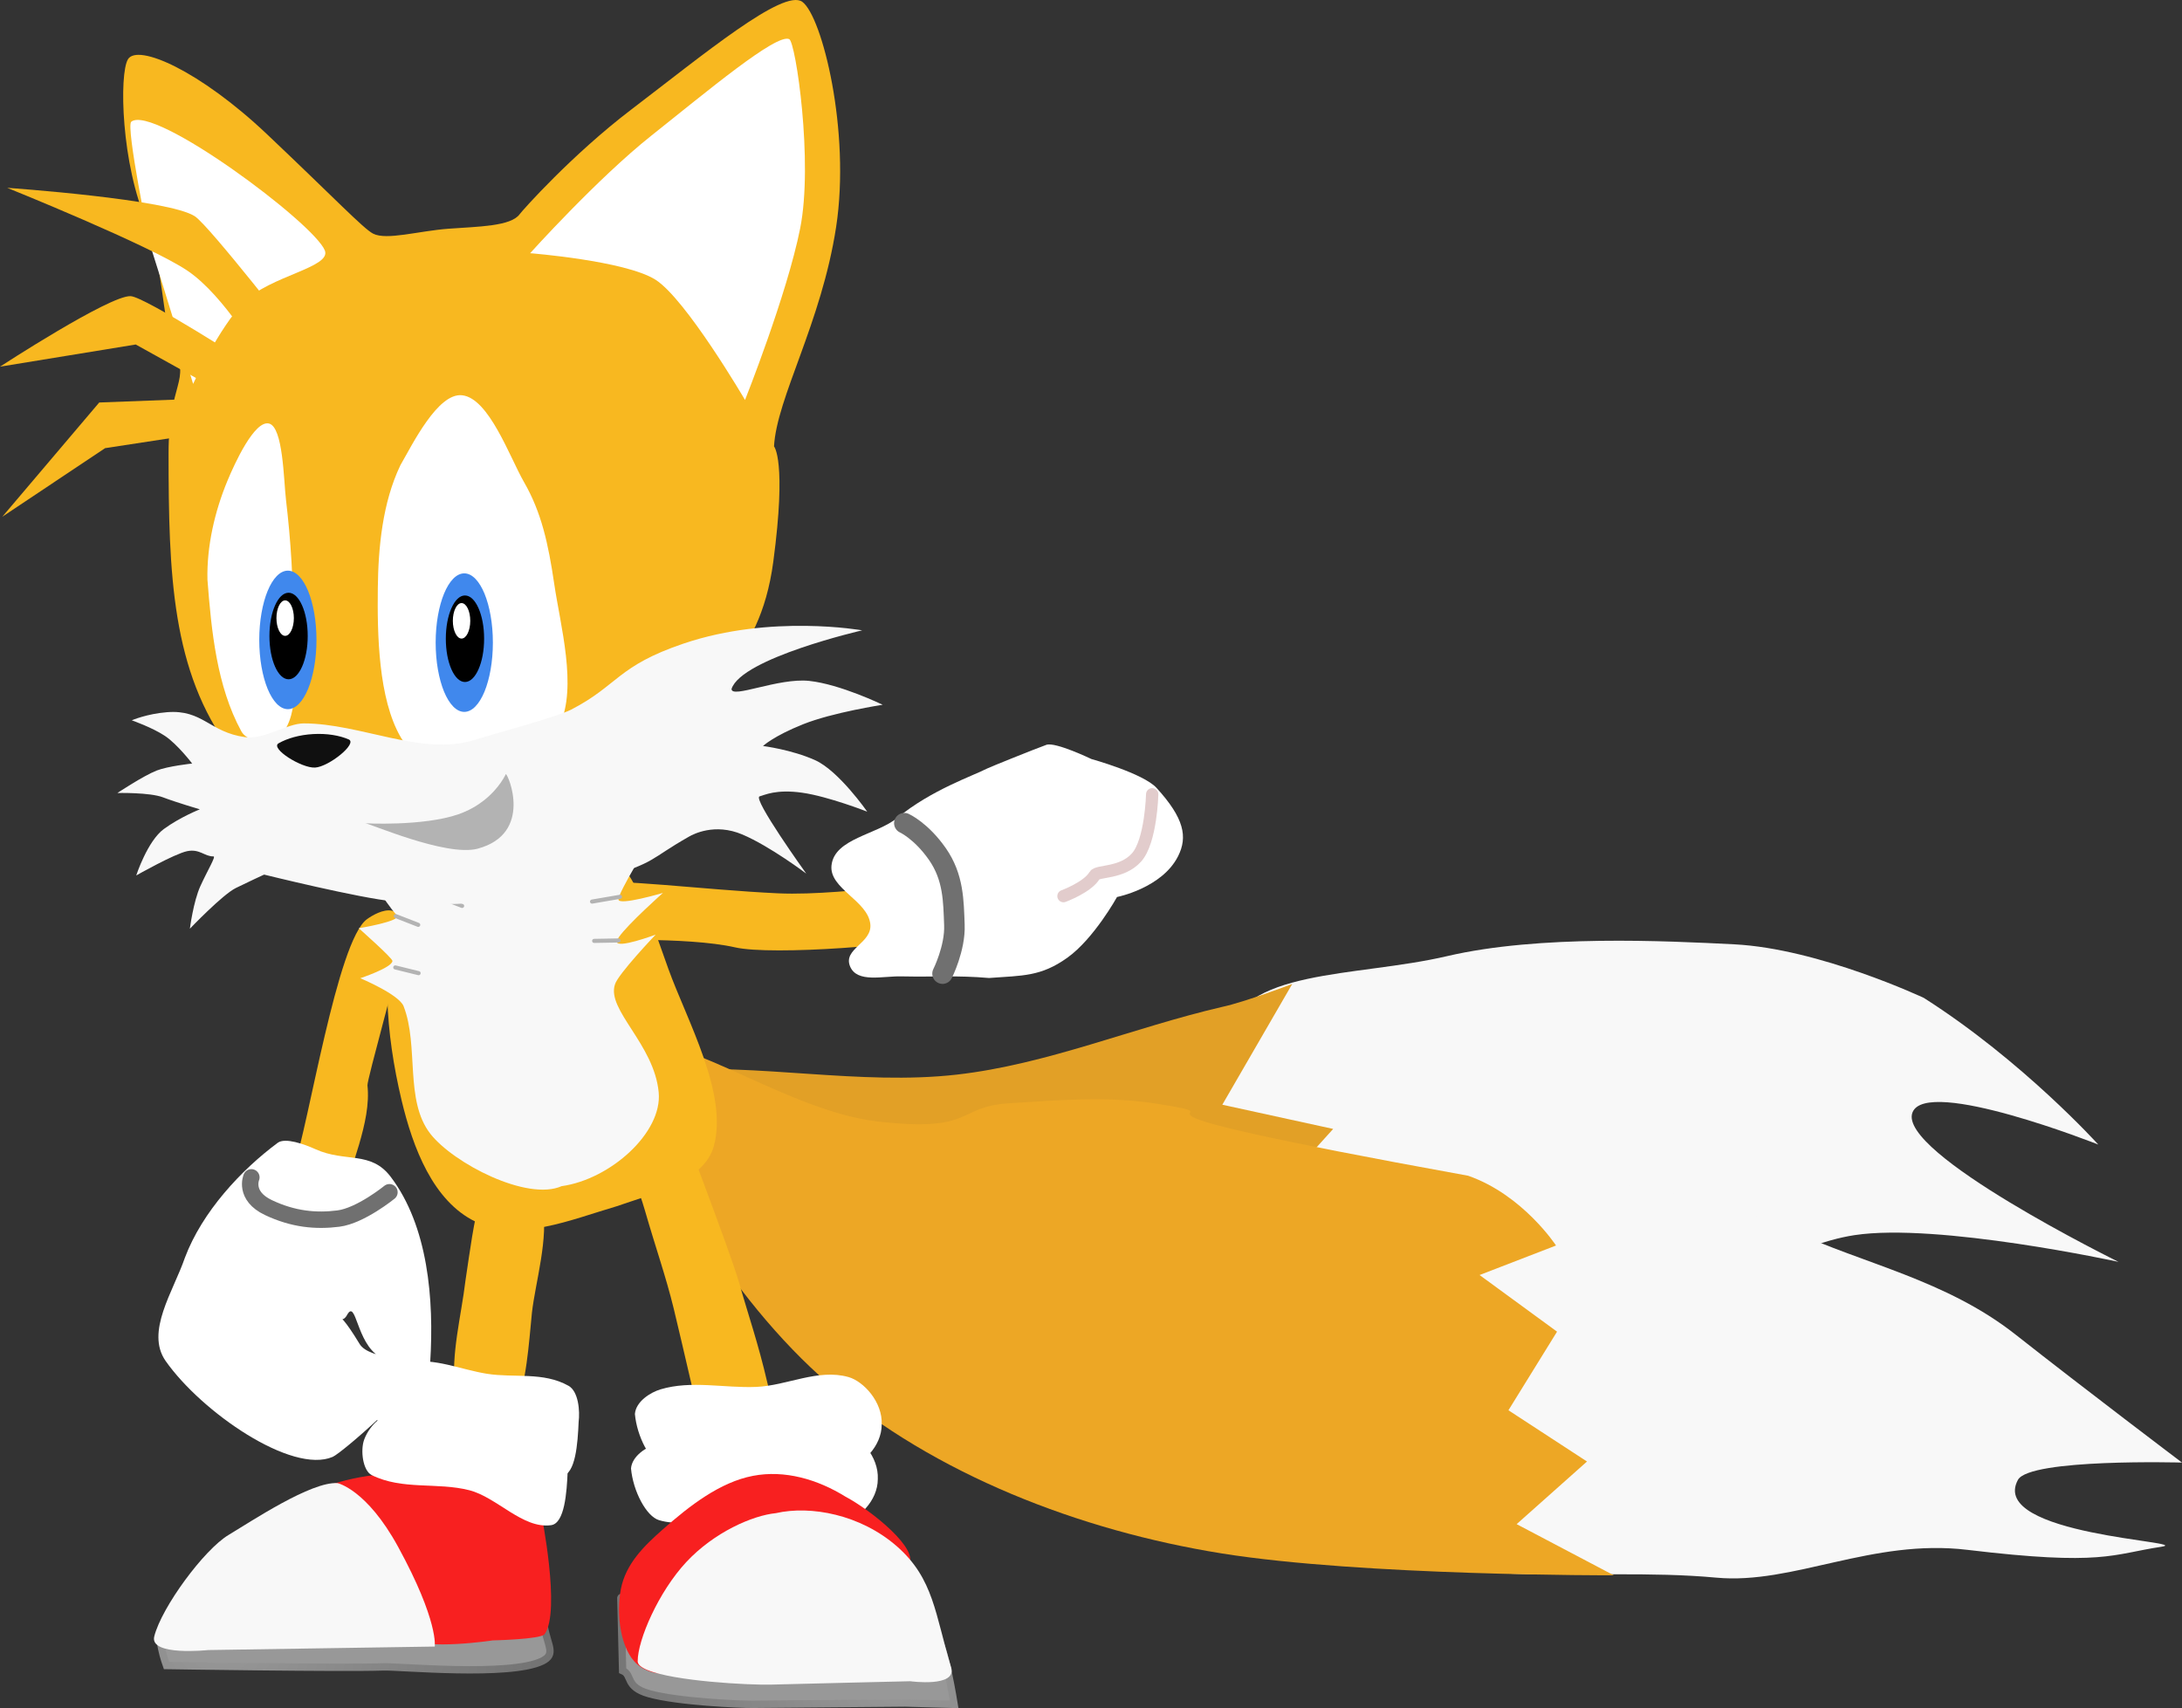 <svg version="1.1" xmlns="http://www.w3.org/2000/svg" xmlns:xlink="http://www.w3.org/1999/xlink" width="265.534" height="207.879" viewBox="0,0,265.534,207.879"><rect x="0" y="0" width="265.534" height="207.879" fill="#333333" stroke="none"/><defs><radialGradient cx="196.091" cy="274.605" r="42.658" gradientUnits="userSpaceOnUse" id="color-1"><stop offset="0" stop-color="#989898"/><stop offset="1" stop-color="#707070"/></radialGradient><radialGradient cx="278.004" cy="279.507" r="40.434" gradientUnits="userSpaceOnUse" id="color-2"><stop offset="0" stop-color="#989898"/><stop offset="1" stop-color="#707070"/></radialGradient></defs><g transform="translate(-169.165,-75.757)"><g data-paper-data="{&quot;isPaintingLayer&quot;:true}" fill-rule="nonzero" stroke-linejoin="miter" stroke-miterlimit="10" stroke-dasharray="" stroke-dashoffset="0" style="mix-blend-mode: normal"><path d="M403.296,197.209c12.012,7.644 21.215,17.837 21.215,17.837c0,0 -20.903,-8.277 -22.61,-3.907c-1.913,4.91 25.068,18.183 25.068,18.183c0,0 -22.038,-4.798 -32.14,-3.248c-14.983,2.295 -33.96,21.968 -49.16,20.187c-9.153,-1.262 -25.459,-9.219 -30.337,-17.19c-4.252,-6.951 1.249,-18.912 2.927,-26.883c1.827,-8.637 15.764,-7.447 27.011,-10.072c11.247,-2.625 26.651,-1.856 34.93,-1.437c10.356,0.524 23.097,6.529 23.097,6.529z" fill="#f8f8f8" stroke="none" stroke-width="1" stroke-linecap="round"/><path d="M434.699,253.75c0,0 -18.544,-0.521 -19.968,2.107c-3.664,6.762 21.624,7.51 17.459,8.137c-6.021,0.909 -7.089,2.36 -23.63,0.374c-11.579,-1.391 -21.195,4.257 -30.524,3.387c-15.792,-1.473 -34.148,2.167 -47.199,-5.885c-5.812,-3.475 8.256,-10.691 9.472,-17.169c1.305,-6.972 -6.444,-15.338 -2.303,-21.245c3.721,-5.314 13.264,-4.838 20.279,-4.462c9.078,0.643 20.822,2.73 29.045,6.566c8.55,3.991 18.643,5.939 27.102,12.602c8.459,6.664 20.268,15.588 20.268,15.588z" fill="#f8f8f8" stroke="none" stroke-width="1" stroke-linecap="round"/><path d="M341.416,239.213l-6.446,1.12c0,0 -9.202,-4.964 -13.621,-6.272c-6.149,-1.822 -12.287,-3.882 -18.117,-6.542c-5.743,-2.627 -10.607,-6.277 -16.359,-8.36c-3.197,-1.16 -12.602,1.335 -15.87,0.351c-9.439,-2.844 -12.93,-8.742 -22.313,-12.046c-2.986,-1.059 -2.055,-1.209 0.901,-1.433c11.813,-0.903 24.234,1.843 36.006,0.505c11.052,-1.257 21.451,-5.726 32.317,-8.247c2.753,-0.586 8.508,-2.787 8.508,-2.787l-8.51,14.697l13.49,2.946l-8.319,9.214l16.679,3.454l-4.832,8.595c0,0 6.794,4.051 6.486,4.806z" fill="#e2a026" stroke="none" stroke-width="1" stroke-linecap="round"/><path d="M349.219,230.925l9.427,6.892l-5.915,9.566l9.561,6.237l-8.562,7.622l11.828,6.227c0,0 -30.554,0.086 -47.729,-2.666c-17.267,-2.769 -34.94,-9.61 -47.859,-20.686c-11.597,-9.94 -24.027,-29.26 -22.31,-39.241c1.243,-5.964 16.285,5.965 28.229,7.352c11.943,1.388 9.589,-1.797 16.062,-2.206c6.473,-0.408 12.014,-0.878 18.012,0.057c12.798,2.005 -13.788,-0.608 37.865,8.763c6.66,2.321 10.694,8.491 10.694,8.491z" fill="#eda725" stroke="none" stroke-width="1" stroke-linecap="round"/><path d="M235.15,222.434c0.849,3.829 -0.851,9.459 -1.254,13.083c-0.371,3.736 -0.672,8.689 -2.054,11.708c-0.461,1.01 0.062,3.518 -1.443,5.166c-1.172,1.283 -4.457,0.654 -5.133,0.566c-1.406,-0.197 -0.529,-6.006 -0.741,-7.957c-0.495,-4.52 0.76,-8.991 1.29,-13.444c0.538,-3.527 0.965,-7.12 1.919,-10.498c0.394,-1.395 3.372,-2.492 4.503,-2.067z" fill="#f8b820" stroke="none" stroke-width="1" stroke-linecap="round"/><path d="M240.799,183.257c2.633,-0.698 14.034,0.797 23.039,1.215c9.005,0.417 21.559,-2.67 22.638,0.903c1.042,2.955 2.058,2.643 -1.822,3.965c-4.317,1.473 -21.594,2.726 -26.035,1.709c-5.894,-1.342 -17.853,-0.811 -17.853,-0.811c0,0 -2.599,-6.282 0.034,-6.981z" data-paper-data="{&quot;index&quot;:null}" fill="#f8b820" stroke="none" stroke-width="1" stroke-linecap="round"/><path d="M259.063,231.706c1.183,4.165 2.357,7.468 3.484,12.328c1.127,4.86 1.852,5.797 1.311,8.348c-0.511,2.413 -3.827,3.046 -4.62,3.398c-3.276,1.421 -3.024,-0.43 -3.915,-3.574c-1.307,-4.612 -2.933,-12.131 -4.176,-17.218c-0.962,-3.932 -2.164,-7.284 -3.511,-11.959c-1.347,-4.675 -5.985,-15.379 -4.482,-15.786c1.528,-0.406 6.929,0.912 7.984,2.801c0,0 6.928,18.153 7.924,21.661z" fill="#f8b820" stroke="none" stroke-width="1.041" stroke-linecap="round"/><path d="M299.05,192.312c-3.239,2.31 -5.434,2.159 -9.526,2.465c-3.894,-0.336 -6.546,-0.109 -10.627,-0.196c-2.282,-0.068 -5.434,0.849 -6.288,-1.226c-0.879,-2.157 2.736,-2.822 2.466,-5.156c-0.327,-2.853 -5.035,-4.306 -4.721,-7.133c0.36,-3.268 5.5,-3.715 8.036,-5.798c4.125,-3.386 9.136,-5.074 10.887,-5.977c0.359,-0.185 5.842,-2.393 7.223,-2.889c1.086,-0.39 5.479,1.726 5.479,1.726c0,0 6.317,1.751 7.922,3.508c3.369,3.688 3.816,5.966 2.628,8.321c-1.961,3.888 -7.43,4.963 -7.43,4.963c0,0 -2.81,5.082 -6.049,7.392z" data-paper-data="{&quot;index&quot;:null}" fill="#ffffff" stroke="none" stroke-width="0.557" stroke-linecap="round"/><path d="M279.219,175.936c0,0 2.046,0.922 4.022,3.758c1.976,2.836 1.955,5.753 2.068,8.612c0.113,2.859 -1.443,5.938 -1.443,5.938" data-paper-data="{&quot;index&quot;:null}" fill="none" stroke="#707070" stroke-width="2.5" stroke-linecap="round"/><path d="M203.687,230.067c-1.312,-3.865 -0.111,-8.449 1.246,-12.345c1.758,-4.906 5.265,-27.498 8.897,-30.109c1.334,-0.956 5.175,-2.966 4.245,3.456c-0.317,2.191 -4.265,16.126 -4.193,16.781c0.495,4.493 -2.183,9.962 -3.251,14.688c-0.802,3.083 -0.912,7.893 -3.975,9.575c0,0 -2.041,0.696 -2.969,-2.046z" fill="#f8b820" stroke="none" stroke-width="1" stroke-linecap="butt"/><path d="M242.712,178.354c4.428,4.86 5.572,9.172 7.789,15.316c2.251,6.246 7.316,15.235 5.523,21.596c-1.228,4.352 -7.617,5.812 -11.845,7.3c-5.514,1.613 -11.959,4.387 -17.161,1.86c-5.14,-2.496 -7.607,-8.967 -8.995,-14.818c-1.905,-8.036 -2.648,-16.792 -0.103,-24.807c1.677,-5.251 6.911,-9.654 12.097,-11.088c4.325,-1.198 9.642,1.294 12.694,4.641z" fill="#f8b820" stroke="none" stroke-width="1" stroke-linecap="round"/><path d="M248.257,178.149c0,0 -3.783,6.102 -3.833,7.054c-0.045,0.838 5.415,-0.782 5.415,-0.782c0,0 -4.265,3.795 -5.363,5.384c-0.156,0.226 -0.249,0.408 -0.255,0.527c-0.051,0.961 4.734,-0.834 4.734,-0.834c0,0 -4.612,4.837 -4.957,6.067c-1.032,3.109 4.768,7.251 5.326,13.13c0.465,4.898 -5.871,10.584 -11.814,11.415c-4.18,1.858 -13.147,-2.761 -15.978,-6.378c-3.152,-4.064 -1.368,-10.649 -3.247,-15.512c-0.555,-1.444 -5.276,-3.416 -5.276,-3.416c0,0 3.879,-1.291 3.912,-2.1c0.034,-0.33 -4.096,-3.982 -4.096,-3.982c0,0 5.27,-0.868 4.637,-1.566c-1.622,-1.791 -3.669,-5.475 -3.669,-5.475c0,0 2.387,-0.01 7.194,0.294c3.234,0.204 5.798,1.722 7.81,1.669c4.804,-0.123 6.51,-2.368 10.836,-3.589c4.326,-1.222 8.623,-1.905 8.623,-1.905z" fill="#f8f8f8" stroke="#b3b3b3" stroke-width="0" stroke-linecap="round"/><path d="M220.058,188.308l-2.721,-1.06" fill="none" stroke="#b3b3b3" stroke-width="0.5" stroke-linecap="round"/><path d="M225.401,186.006l-2.345,-0.911" fill="none" stroke="#b3b3b3" stroke-width="0.5" stroke-linecap="round"/><path d="M241.213,185.478l3.4,-0.582" data-paper-data="{&quot;index&quot;:null}" fill="none" stroke="#b3b3b3" stroke-width="0.5" stroke-linecap="round"/><path d="M241.471,190.262l2.956,-0.053" data-paper-data="{&quot;index&quot;:null}" fill="none" stroke="#b3b3b3" stroke-width="0.5" stroke-linecap="round"/><path d="M235.399,273.728c0.433,2.367 1.437,3.355 -0.245,4.18c-3.922,1.924 -17.377,0.635 -19.339,0.706c-4.744,0.174 -26.39,-0.166 -26.39,-0.166c0,0 -1.466,-4.023 -0.269,-4.29c2.344,-0.515 15.782,-1.722 22.632,-1.258c4.9,0.331 9.208,-1.397 14.137,-1.404c0,0 9.196,0.715 9.473,2.231z" fill="#989898" stroke="url(#color-1)" stroke-width="0.895" stroke-linecap="round"/><path d="M235.438,274.635c-0.454,0.628 -6.318,0.755 -6.318,0.755c0,0 -8.173,1.249 -10.362,-0.251c-2.985,-2.016 -3.913,-6.79 -6.247,-9.767c-1.959,-2.501 -3.694,-8.726 -3.694,-8.726c0,0 6.631,-2.59 12.9,-1.041c4.202,1.039 10.205,0.791 13.308,4.315c0,0 2.418,11.945 0.413,14.715z" fill="#f82020" stroke="none" stroke-width="0.99" stroke-linecap="round"/><path d="M222.071,276.139l-27.571,0.426c0,0 -7.18,0.776 -6.563,-1.662c0.897,-3.551 6.063,-10.568 9.051,-12.352c2.756,-1.649 10.066,-6.529 13.254,-6.3c0,0 3.543,0.743 7.372,7.754c4.959,9.079 4.457,12.134 4.457,12.134z" fill="#f8f8f8" stroke="none" stroke-width="1" stroke-linecap="round"/><path d="M237.018,250.395c1.217,0.69 1.399,3.061 1.229,4.409c-0.11,2.601 -0.368,6.324 -2.008,6.562c-3.449,0.488 -6.589,-3.392 -9.962,-4.252c-3.916,-1.001 -8.143,0.014 -11.884,-1.844c-1.066,-0.531 -1.403,-3.015 -0.9,-4.345c0.731,-1.916 2.47,-3.256 4.033,-3.388c3.209,-0.564 6.348,0.88 9.582,1.397c3.3,0.52 6.84,-0.267 9.91,1.46z" fill="#ffffff" stroke="none" stroke-width="1" stroke-linecap="round"/><path d="M238.351,244.406c1.217,0.69 1.399,3.061 1.229,4.409c-0.11,2.601 -0.368,6.324 -2.008,6.562c-3.449,0.488 -6.589,-3.392 -9.962,-4.252c-3.916,-1.001 -8.143,0.014 -11.884,-1.844c-1.066,-0.531 -1.403,-3.015 -0.9,-4.345c0.731,-1.916 2.47,-3.256 4.033,-3.388c3.209,-0.564 6.348,0.88 9.582,1.397c3.3,0.52 6.84,-0.267 9.91,1.46z" fill="#ffffff" stroke="none" stroke-width="1" stroke-linecap="round"/><path d="M271.949,249.974c1.824,0.514 4.165,3.032 4.038,5.785c-0.006,2.662 -2.344,4.862 -4.306,5.4c-3.38,0.928 -6.99,-1.665 -10.423,-1.646c-3.985,0.018 -7.989,2.402 -11.898,1.243c-1.554,-0.466 -3.16,-3.544 -3.406,-6.292c0.121,-1.516 1.885,-2.627 3.132,-2.997c3.734,-1.119 7.758,-0.135 11.627,-0.294c3.744,-0.152 7.513,-2.25 11.235,-1.199z" fill="#ffffff" stroke="none" stroke-width="1" stroke-linecap="round"/><path d="M272.423,243.342c1.824,0.514 4.165,3.032 4.038,5.785c-0.006,2.662 -2.344,4.862 -4.306,5.4c-3.38,0.928 -6.99,-1.665 -10.423,-1.646c-3.985,0.018 -7.989,2.402 -11.898,1.243c-1.554,-0.466 -3.16,-3.544 -3.406,-6.292c0.121,-1.516 1.885,-2.627 3.132,-2.997c3.734,-1.119 7.758,-0.135 11.627,-0.294c3.744,-0.152 7.513,-2.25 11.235,-1.199z" data-paper-data="{&quot;index&quot;:null}" fill="#ffffff" stroke="none" stroke-width="1" stroke-linecap="round"/><path d="M244.717,270.231c-0.164,-0.761 7.394,6.561 7.394,6.561c4.224,0.625 8.144,1.694 12.335,1.39c5.878,-0.426 16.004,-3.738 18.685,-2.998c0.917,0.254 2.144,7.99 2.144,7.99l-5.972,-0.165c0,0 -14.238,0.121 -18.536,0.162c-1.538,0.015 -9.092,-0.312 -12.594,-1.287c-2.999,-0.835 -1.996,-2.286 -3.238,-2.811z" data-paper-data="{&quot;index&quot;:null}" fill="#989898" stroke="url(#color-2)" stroke-width="0.895" stroke-linecap="round"/><path d="M249.791,261.911c3.323,-2.946 7.013,-5.782 11.001,-6.546c3.848,-0.742 7.842,0.407 11.284,2.545c3.103,1.644 9.174,6.502 7.616,8.364c-2.381,2.843 -10.448,-1.462 -15.233,0.727c-4.011,1.84 -5.681,8.372 -9.591,10.91c-2.438,1.579 -5.958,2.32 -8.18,0.364c-2.014,-1.775 -2.55,-6.029 -1.975,-9.092c0.598,-3.164 2.911,-5.345 5.077,-7.273z" data-paper-data="{&quot;index&quot;:null}" fill="#f82020" stroke="none" stroke-width="0.99" stroke-linecap="round"/><path d="M246.767,277.926c0,-2.6 2.536,-8.448 5.924,-12.08c3.389,-3.631 8.074,-5.663 10.894,-5.942c4.228,-0.962 10.314,0.156 14.765,4.073c4.451,3.917 4.619,8.255 6.56,14.693c0.747,2.478 -4.972,1.69 -4.972,1.69c0,0 -13.438,0.314 -16.863,0.409c-2.787,0.078 -11.9,-0.417 -15.147,-1.786c-0.729,-0.307 -1.162,-0.658 -1.162,-1.057z" data-paper-data="{&quot;index&quot;:null}" fill="#f8f8f8" stroke="none" stroke-width="1" stroke-linecap="round"/><path d="M216.7,218.959c4.556,6.004 5.302,14.92 4.816,22.592c-0.141,2.121 -4.404,0.366 -6.178,-0.693c-2.836,-1.707 -2.818,-7.106 -3.942,-5.068c-1.034,1.879 -2.076,-2.453 1.528,3.521c1.204,1.996 7.001,1.589 7.098,3.356c0.097,1.759 -9.222,9.896 -10.379,10.391c-4.964,2.124 -15.937,-5.428 -20.325,-11.678c-2.474,-3.543 0.94,-8.462 2.347,-12.561c2.104,-5.594 6.836,-10.676 11.305,-13.991c0.901,-0.656 3.22,0.167 4.586,0.786c3.638,1.647 6.714,0.154 9.143,3.345z" fill="#ffffff" stroke="none" stroke-width="1" stroke-linecap="round"/><path d="M216.556,220.853c0,0 -3.509,2.859 -6.216,3.202c-2.707,0.343 -5.471,0.102 -8.509,-1.338c-3.037,-1.44 -2.077,-3.68 -2.077,-3.68" fill="none" stroke="#707070" stroke-width="2" stroke-linecap="round"/><path d="M309.379,172.422c0,0 -0.138,5.728 -1.917,7.698c-1.779,1.97 -4.745,1.573 -5.09,2.169c-0.833,1.439 -3.789,2.523 -3.789,2.523" fill="none" stroke="#e2cccc" stroke-width="1.5" stroke-linecap="round"/><path d="M220.105,194.189l-2.835,-0.698" fill="none" stroke="#b3b3b3" stroke-width="0.5" stroke-linecap="round"/><g><path d="M257.929,157.148c-7.971,10.728 -19.022,6.095 -30.785,9.779c-8.687,2.72 -24.024,7.992 -29.91,0.14c-7.193,-9.601 -7.551,-21.483 -7.555,-36.107c-0.002,-8.906 2.782,-8.613 0.551,-13.037c-1.258,-2.779 -1.403,-11.004 -3.134,-14.928c-3.204,-7.265 -3.441,-18.248 -2.36,-20.025c1.174,-1.93 8.725,1.361 16.948,9.148c8.21,7.774 11.7,11.461 12.884,12.072c1.631,0.843 5.549,-0.331 9.18,-0.598c3.631,-0.267 7.585,-0.292 8.651,-1.761c0.356,-0.49 6.38,-7.253 13.575,-12.733c8.761,-6.673 18.528,-14.774 20.82,-13.124c2.414,1.737 5.906,15.753 4.12,27.417c-1.786,11.664 -7.242,20.792 -7.556,26.693c0,0 1.556,1.699 -0.088,14.024c-0.861,6.455 -3.091,10.011 -5.342,13.04z" fill="#f8b820" stroke="none" stroke-width="1" stroke-linecap="round"/><path d="M185.138,90.571c2.729,-2.167 22.273,12.361 23.562,15.677c0.794,2.062 -6.682,3.08 -9.8,6.236c-3.118,3.156 -6.234,9.994 -6.234,9.994c0,0 -3.36,-11.085 -5.298,-17.124c0,0 -2.926,-14.23 -2.229,-14.783z" data-paper-data="{&quot;index&quot;:null}" fill="#ffffff" stroke="none" stroke-width="1" stroke-linecap="butt"/><path d="M259.83,124.432c0,0 -7.226,-12.347 -10.922,-14.651c-3.695,-2.304 -15.228,-3.21 -15.228,-3.21c0,0 8.17,-9.086 14.776,-14.328c6.721,-5.333 15.184,-12.448 16.752,-11.724c0.794,0.367 2.942,14.964 1.329,23.046c-1.613,8.081 -6.707,20.867 -6.707,20.867z" fill="#ffffff" stroke="none" stroke-width="1" stroke-linecap="butt"/><path d="M203.967,136.574c0.574,4.881 0.929,10.046 0.838,15.065c-0.062,3.624 0.924,9.252 -0.708,12.49c-1.001,1.976 -4.608,2.384 -5.577,0.601c-2.975,-5.476 -3.628,-12.172 -4.111,-18.438c-0.093,-4.084 0.9,-8.323 2.419,-11.987c0.9,-2.178 3.305,-7.419 5.067,-7.007c1.729,0.419 1.787,6.863 2.072,9.277z" fill="#ffffff" stroke="none" stroke-width="1" stroke-linecap="round"/><path d="M232.938,134.434c2.109,3.665 2.949,7.454 3.682,12.439c0.733,4.985 2.815,12.458 0.66,17.108c-1.546,3.243 -7.572,2.684 -10.891,3.036c-2.951,0.312 -6.848,1.223 -8.445,-1.517c-2.753,-4.725 -2.866,-12.552 -2.802,-18.156c0.054,-4.939 0.561,-10.412 2.75,-14.974c1.492,-2.59 4.553,-8.812 7.49,-8.512c3.285,0.333 5.81,7.54 7.555,10.575z" fill="#ffffff" stroke="none" stroke-width="1" stroke-linecap="round"/><path d="M198.51,127.765l-16.552,2.531l-12.511,8.345l11.794,-13.901l16.803,-0.639z" fill="#f8b820" stroke="none" stroke-width="1.222" stroke-linecap="round"/><path d="M258.191,159.593c-0.048,1.242 5.669,-1.369 9.443,-0.972c3.773,0.397 8.944,2.905 8.944,2.905c0,0 -6.075,0.927 -9.69,2.374c-3.615,1.447 -4.871,2.645 -4.871,2.645c0,0 3.478,0.433 6.351,1.727c2.872,1.295 6.332,6.263 6.332,6.263c0,0 -4.731,-1.855 -7.918,-2.307c-3.187,-0.453 -4.59,0.294 -5.18,0.447c-0.906,0.235 5.676,9.396 5.676,9.396c0,0 -4.401,-3.328 -7.777,-4.759c-3.376,-1.431 -5.996,-0.019 -6.494,0.263c-4.869,2.763 -3.89,3.1 -10.341,5.026c-3.523,1.052 -9.299,2.391 -14.662,2.935c-4.455,0.452 -8.632,0.238 -10.939,-0.084c-4.127,-0.381 -15.761,-3.259 -15.761,-3.259c0,0 -1.965,0.906 -3.439,1.632c-1.625,0.8 -5.593,4.954 -5.593,4.954c0,0 0.416,-3.304 1.287,-5.209c0.87,-1.905 1.903,-3.597 1.59,-3.591c-1.095,0.021 -1.673,-0.945 -3.203,-0.638c-1.53,0.307 -6.204,2.958 -6.204,2.958c0,0 1.361,-4.192 3.366,-5.656c2.005,-1.464 4.375,-2.391 4.375,-2.391c0,0 -2.896,-0.855 -4.474,-1.458c-1.629,-0.623 -5.559,-0.531 -5.559,-0.531c0,0 3.152,-2.092 4.773,-2.731c1.37,-0.54 4.326,-0.856 4.326,-0.856c0,0 -1.782,-2.341 -3.316,-3.363c-1.534,-1.022 -4.034,-1.897 -4.034,-1.897c0,0 1.829,-0.792 4.296,-0.987c4.354,-0.344 5.154,2.435 9.48,3.034c2.373,0.329 5.115,-1.671 7.148,-1.67c6.917,-0.003 14.332,4.006 20.727,2.028c2.837,-0.879 10.081,-2.808 11.824,-3.708c5.729,-2.958 5.582,-5.303 13.716,-8.049c10.608,-3.581 21.695,-1.597 21.695,-1.597c0,0 -14.677,3.376 -15.896,7.126z" fill="#f8f8f8" stroke="none" stroke-width="1" stroke-linecap="round"/><path d="M211.597,165.741c1.123,0.487 -2.421,3.334 -4.087,3.427c-1.666,0.093 -5.504,-2.344 -4.442,-2.953c1.062,-0.609 2.549,-1.032 4.215,-1.124c1.666,-0.093 3.191,0.163 4.314,0.65z" fill="#101010" stroke="none" stroke-width="1" stroke-linecap="butt"/><path d="M197.412,124.197l-11.729,-6.515l-16.518,2.699c0,0 13.367,-8.712 15.899,-8.583c1.776,0.09 14.9,8.565 14.9,8.565z" fill="#f8b820" stroke="none" stroke-width="1.222" stroke-linecap="round"/><path d="M200.916,119.531c0,0 -4.358,-7.727 -8.927,-10.822c-4.569,-3.095 -21.943,-10.092 -21.943,-10.092c0,0 19.816,1.375 22.861,3.484c1.846,1.279 12.577,15.081 12.577,15.081z" fill="#f8b820" stroke="none" stroke-width="1.222" stroke-linecap="round"/><path d="M230.719,169.965c0.268,-0.034 3.39,7.25 -3.432,9.076c-3.829,1.025 -13.374,-3.176 -13.727,-3.108c-0.132,0.027 7.11,0.407 11.391,-1.082c1.261,-0.439 2.28,-1.043 3.089,-1.677c1.939,-1.519 2.678,-3.209 2.678,-3.209z" data-paper-data="{&quot;index&quot;:null}" fill="#b3b3b3" stroke="#000000" stroke-width="0" stroke-linecap="butt"/><g stroke="none" stroke-linecap="butt"><path d="M206.659,147.672c0.626,1.531 1.019,3.635 1.019,5.961c0,2.326 -0.393,4.43 -1.019,5.961c-0.633,1.524 -1.5,2.468 -2.463,2.468c-0.962,0 -1.829,-0.944 -2.462,-2.468c-0.627,-1.531 -1.019,-3.635 -1.019,-5.961c0,-2.326 0.392,-4.43 1.019,-5.961c0.633,-1.524 1.5,-2.468 2.462,-2.468c0.962,0 1.829,0.944 2.463,2.468z" fill="#4088ed" stroke-width="1.062"/><path d="M205.928,149.437c0.424,0.953 0.683,2.268 0.683,3.722c0,1.453 -0.259,2.768 -0.683,3.722c-0.421,0.953 -1.003,1.544 -1.647,1.544c-0.644,0 -1.225,-0.59 -1.646,-1.544c-0.424,-0.954 -0.683,-2.269 -0.683,-3.722c0,-1.453 0.259,-2.768 0.683,-3.722c0.421,-0.954 1.002,-1.544 1.646,-1.544c0.644,0 1.226,0.589 1.647,1.544z" fill="#000000" stroke-width="0.474"/><path d="M204.614,149.455c0.193,0.391 0.312,0.929 0.312,1.525c0,0.596 -0.12,1.134 -0.312,1.525c-0.189,0.39 -0.455,0.633 -0.748,0.633c-0.293,0 -0.559,-0.243 -0.748,-0.633c-0.193,-0.391 -0.312,-0.929 -0.312,-1.525c0,-0.596 0.119,-1.134 0.312,-1.525c0.189,-0.39 0.456,-0.633 0.748,-0.633c0.293,0 0.559,0.243 0.748,0.633z" fill="#ffffff" stroke-width="0.647"/></g><g stroke="none" stroke-linecap="butt"><path d="M228.126,148.002c0.626,1.531 1.019,3.635 1.019,5.961c0,2.326 -0.393,4.43 -1.019,5.961c-0.633,1.524 -1.5,2.468 -2.463,2.468c-0.962,0 -1.829,-0.944 -2.462,-2.468c-0.627,-1.531 -1.019,-3.635 -1.019,-5.961c0,-2.326 0.392,-4.43 1.019,-5.961c0.633,-1.524 1.5,-2.468 2.462,-2.468c0.962,0 1.829,0.944 2.463,2.468z" fill="#4088ed" stroke-width="1.062"/><path d="M227.395,149.767c0.424,0.953 0.683,2.268 0.683,3.722c0,1.453 -0.259,2.768 -0.683,3.722c-0.421,0.953 -1.003,1.544 -1.647,1.544c-0.644,0 -1.225,-0.59 -1.646,-1.544c-0.424,-0.954 -0.683,-2.269 -0.683,-3.722c0,-1.453 0.259,-2.768 0.683,-3.722c0.421,-0.954 1.002,-1.544 1.646,-1.544c0.644,0 1.226,0.589 1.647,1.544z" fill="#000000" stroke-width="0.474"/><path d="M226.081,149.785c0.193,0.391 0.312,0.929 0.312,1.525c0,0.596 -0.12,1.134 -0.312,1.525c-0.189,0.39 -0.455,0.633 -0.748,0.633c-0.293,0 -0.559,-0.243 -0.748,-0.633c-0.193,-0.391 -0.312,-0.929 -0.312,-1.525c0,-0.596 0.119,-1.134 0.312,-1.525c0.189,-0.39 0.456,-0.633 0.748,-0.633c0.293,0 0.559,0.243 0.748,0.633z" fill="#ffffff" stroke-width="0.647"/></g></g></g></g></svg>